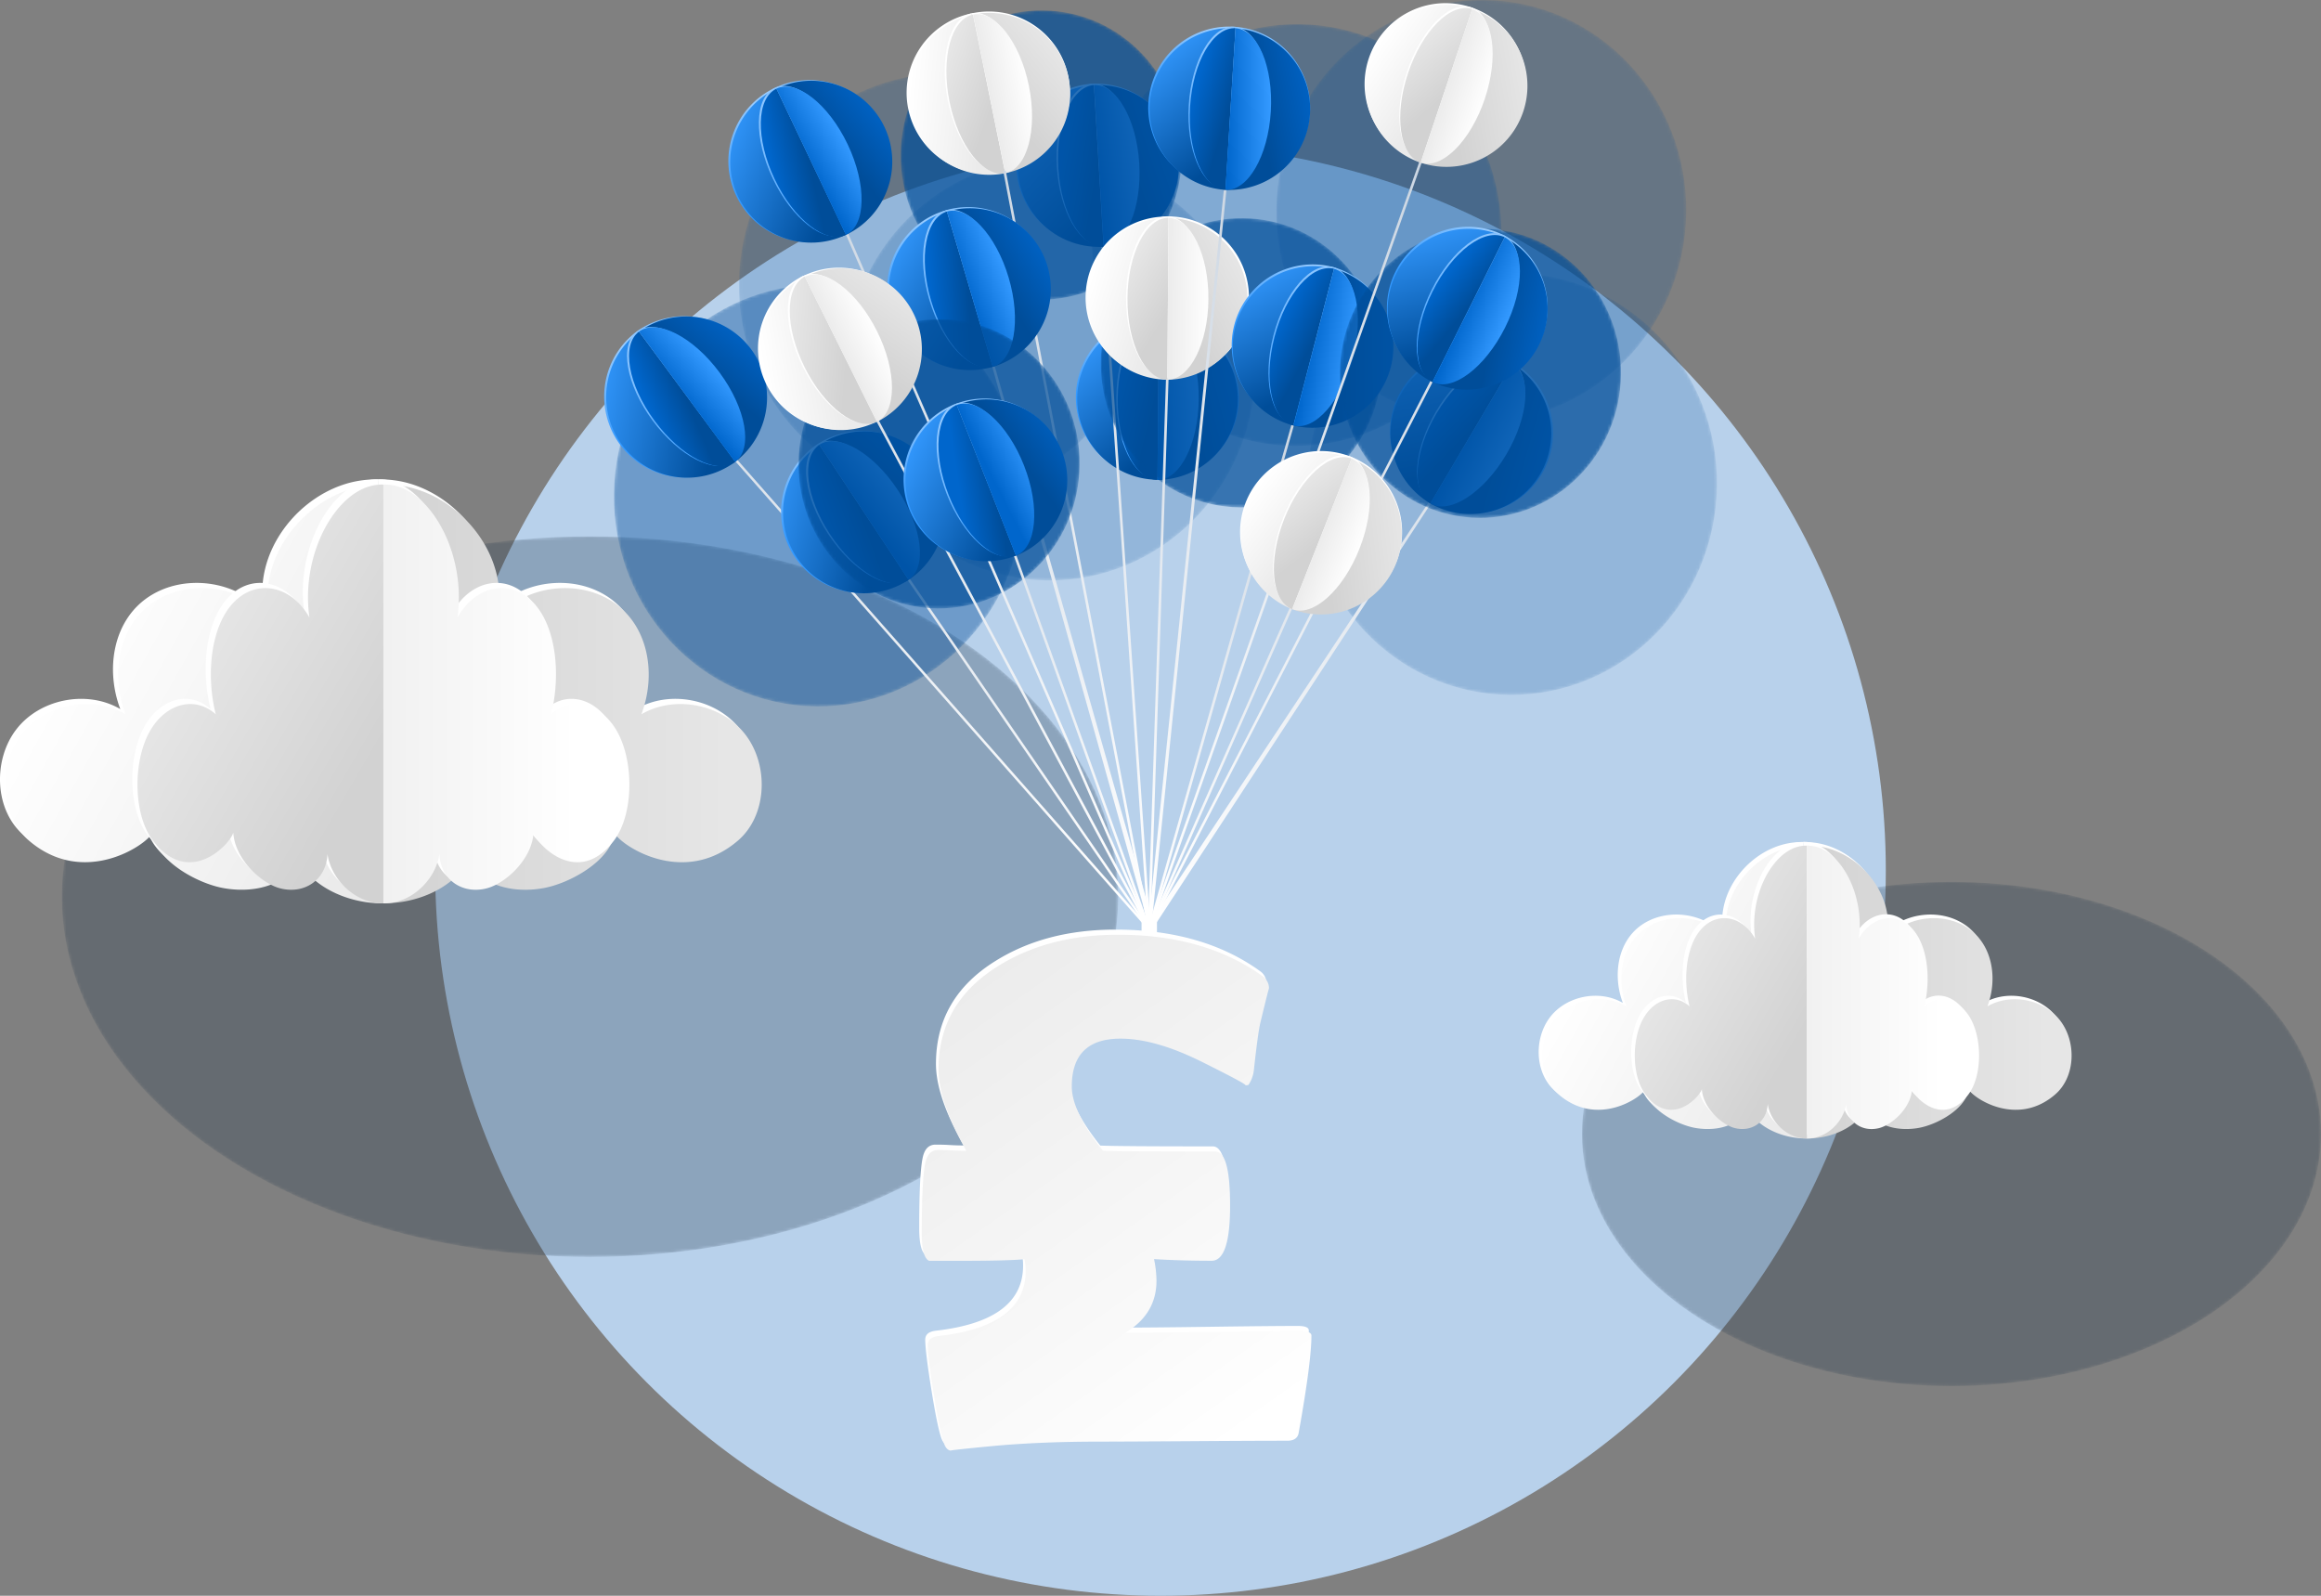 <svg xmlns="http://www.w3.org/2000/svg" xmlns:xlink="http://www.w3.org/1999/xlink" viewBox="0 0 768 528"><rect x="0" y="0" width="768" height="528" fill="#808080" stroke="none"/><defs><style>.cls-1{fill:url(#radial-gradient);}.cls-2{fill:url(#radial-gradient-2);}.cls-3{fill:url(#radial-gradient-3);}.cls-4{fill:url(#radial-gradient-4);}.cls-5{fill:url(#radial-gradient-5);}.cls-6{fill:url(#radial-gradient-6);}.cls-7{fill:url(#radial-gradient-7);}.cls-8{fill:url(#radial-gradient-8);}.cls-9{fill:url(#radial-gradient-9);}.cls-10{fill:url(#radial-gradient-10);}.cls-11{fill:url(#radial-gradient-11);}.cls-12{fill:url(#radial-gradient-12);}.cls-13{isolation:isolate;}.cls-14{fill:#b8d1eb;}.cls-15{mask:url(#mask);}.cls-16{fill:#273a4d;}.cls-16,.cls-33{opacity:0.3;}.cls-16,.cls-28,.cls-33,.cls-35,.cls-54{mix-blend-mode:multiply;}.cls-17{fill:#fff;}.cls-18{fill:url(#linear-gradient);}.cls-19{fill:url(#linear-gradient-2);}.cls-20{fill:url(#linear-gradient-3);}.cls-21{fill:url(#linear-gradient-4);}.cls-22{mask:url(#mask-2);}.cls-23{fill:url(#linear-gradient-5);}.cls-24{fill:url(#linear-gradient-6);}.cls-25{fill:url(#linear-gradient-7);}.cls-26{fill:url(#linear-gradient-8);}.cls-27{mask:url(#mask-3);}.cls-28,.cls-33,.cls-35,.cls-54{fill:#004d99;}.cls-28{opacity:0.2;}.cls-29{mask:url(#mask-4);}.cls-30{mask:url(#mask-5);}.cls-31{mask:url(#mask-6);}.cls-32{mask:url(#mask-7);}.cls-34{mask:url(#mask-8);}.cls-35{opacity:0.4;}.cls-36{fill:url(#linear-gradient-9);}.cls-37{fill:url(#linear-gradient-10);}.cls-38{fill:url(#linear-gradient-11);}.cls-39{fill:url(#linear-gradient-12);}.cls-40{fill:url(#linear-gradient-13);}.cls-41{fill:url(#linear-gradient-14);}.cls-42{fill:url(#linear-gradient-15);}.cls-43{fill:url(#linear-gradient-16);}.cls-44{fill:url(#linear-gradient-17);}.cls-45{fill:url(#linear-gradient-18);}.cls-46{fill:url(#linear-gradient-19);}.cls-47{fill:url(#linear-gradient-20);}.cls-48{fill:url(#linear-gradient-21);}.cls-49{fill:url(#linear-gradient-22);}.cls-50{fill:url(#linear-gradient-23);}.cls-51{fill:url(#linear-gradient-24);}.cls-52{fill:url(#linear-gradient-25);}.cls-53{mask:url(#mask-9);}.cls-54{opacity:0.7;}.cls-55{mask:url(#mask-10);}.cls-56{fill:url(#linear-gradient-26);}.cls-57{fill:url(#linear-gradient-27);}.cls-58{fill:url(#linear-gradient-28);}.cls-59{fill:url(#linear-gradient-29);}.cls-60{fill:url(#linear-gradient-30);}.cls-61{fill:url(#linear-gradient-31);}.cls-62{fill:url(#linear-gradient-32);}.cls-63{fill:url(#linear-gradient-33);}.cls-64{fill:url(#linear-gradient-34);}.cls-65{fill:url(#linear-gradient-35);}.cls-66{fill:url(#linear-gradient-36);}.cls-67{fill:url(#linear-gradient-37);}.cls-68{fill:url(#linear-gradient-38);}.cls-69{fill:url(#linear-gradient-39);}.cls-70{fill:url(#linear-gradient-40);}.cls-71{fill:url(#linear-gradient-41);}.cls-72{fill:url(#linear-gradient-42);}.cls-73{fill:url(#linear-gradient-43);}.cls-74{fill:url(#linear-gradient-44);}.cls-75{fill:url(#linear-gradient-45);}.cls-76{fill:url(#linear-gradient-46);}.cls-77{fill:url(#linear-gradient-47);}.cls-78{fill:url(#linear-gradient-48);}.cls-79{fill:url(#linear-gradient-49);}.cls-80{fill:url(#linear-gradient-50);}.cls-81{fill:url(#linear-gradient-51);}.cls-82{fill:url(#linear-gradient-52);}.cls-83{fill:url(#linear-gradient-53);}.cls-84{fill:url(#linear-gradient-54);}.cls-85{fill:url(#linear-gradient-55);}.cls-86{fill:url(#linear-gradient-56);}.cls-87{fill:url(#linear-gradient-57);}.cls-88{fill:url(#linear-gradient-58);}.cls-89{fill:url(#linear-gradient-59);}.cls-90{fill:url(#linear-gradient-60);}.cls-91{fill:url(#linear-gradient-61);}.cls-92{fill:url(#linear-gradient-62);}.cls-93{fill:url(#linear-gradient-63);}.cls-94{fill:url(#linear-gradient-64);}.cls-95{fill:url(#linear-gradient-65);}.cls-96{fill:url(#linear-gradient-66);}.cls-97{fill:url(#linear-gradient-67);}.cls-98{fill:url(#linear-gradient-68);}.cls-99{fill:url(#linear-gradient-69);}.cls-100{fill:url(#linear-gradient-70);}.cls-101{fill:url(#linear-gradient-71);}.cls-102{fill:url(#linear-gradient-72);}.cls-103{fill:url(#linear-gradient-73);}.cls-104{fill:url(#linear-gradient-74);}.cls-105{fill:url(#linear-gradient-75);}.cls-106{fill:url(#linear-gradient-76);}.cls-107{fill:url(#linear-gradient-77);}.cls-108{fill:url(#linear-gradient-78);}.cls-109{fill:url(#linear-gradient-79);}.cls-110{fill:url(#linear-gradient-80);}.cls-111{fill:url(#linear-gradient-81);}.cls-112{mask:url(#mask-11);}.cls-113{mask:url(#mask-12);}.cls-114{fill:url(#linear-gradient-82);}.cls-115{fill:url(#linear-gradient-83);}.cls-116{fill:url(#linear-gradient-84);}.cls-117{fill:url(#linear-gradient-85);}.cls-118{fill:url(#linear-gradient-86);}.cls-119{fill:url(#linear-gradient-87);}.cls-120{fill:url(#linear-gradient-88);}.cls-121{fill:url(#linear-gradient-89);}.cls-122{fill:url(#linear-gradient-90);}.cls-123{fill:url(#linear-gradient-91);}.cls-124{fill:url(#linear-gradient-92);}.cls-125{fill:url(#linear-gradient-93);}.cls-126{fill:url(#linear-gradient-94);}.cls-127{fill:url(#linear-gradient-95);}.cls-128{fill:url(#linear-gradient-96);}.cls-129{fill:url(#linear-gradient-97);}.cls-130{fill:url(#linear-gradient-98);}.cls-131{fill:url(#linear-gradient-99);}.cls-132{fill:url(#linear-gradient-100);}.cls-133{fill:url(#linear-gradient-101);}.cls-134{fill:url(#linear-gradient-102);}.cls-135{fill:url(#linear-gradient-103);}.cls-136{fill:url(#linear-gradient-104);}.cls-137{fill:url(#linear-gradient-105);}.cls-138{fill:url(#linear-gradient-106);}.cls-139{fill:url(#linear-gradient-107);}.cls-140{fill:url(#linear-gradient-108);}.cls-141{fill:url(#linear-gradient-109);}.cls-142{fill:url(#linear-gradient-110);}.cls-143{fill:url(#linear-gradient-111);}.cls-144{fill:url(#linear-gradient-112);}.cls-145{fill:url(#linear-gradient-113);}.cls-146{fill:url(#linear-gradient-114);}.cls-147{fill:url(#linear-gradient-115);}.cls-148{fill:url(#linear-gradient-116);}.cls-149{fill:url(#linear-gradient-117);}.cls-150{fill:url(#linear-gradient-118);}.cls-151{fill:url(#linear-gradient-119);}.cls-152{fill:url(#linear-gradient-120);}.cls-153{fill:url(#linear-gradient-121);}.cls-154{fill:url(#linear-gradient-122);}.cls-155{fill:url(#linear-gradient-123);}.cls-156{fill:url(#linear-gradient-124);}.cls-157{fill:url(#linear-gradient-125);}.cls-158{fill:url(#linear-gradient-126);}.cls-159{fill:url(#linear-gradient-127);}.cls-160{fill:url(#linear-gradient-128);}.cls-161{fill:url(#linear-gradient-129);}.cls-162{fill:url(#linear-gradient-130);}.cls-163{fill:url(#linear-gradient-131);}.cls-164{fill:url(#linear-gradient-132);}</style><radialGradient id="radial-gradient" cx="-542.16" cy="2175.02" r="101.65" gradientTransform="matrix(1.72, 0, 0, -1.17, 1127.42, 2847.32)" gradientUnits="userSpaceOnUse"><stop offset="0" stop-color="#fff"/><stop offset="0.16" stop-color="#c2c2c2"/><stop offset="0.32" stop-color="#878787"/><stop offset="0.49" stop-color="#575757"/><stop offset="0.64" stop-color="#313131"/><stop offset="0.78" stop-color="#161616"/><stop offset="0.9" stop-color="#060606"/><stop offset="1"/></radialGradient><radialGradient id="radial-gradient-2" cx="-280.03" cy="2107.22" r="71.83" gradientTransform="matrix(1.7, 0, 0, -1.16, 1122.39, 2821.64)" xlink:href="#radial-gradient"/><radialGradient id="radial-gradient-3" cx="259.77" cy="2433.02" r="40.8" gradientTransform="matrix(0, 1.14, 1.17, 0, -2363.49, -172.64)" xlink:href="#radial-gradient"/><radialGradient id="radial-gradient-4" cx="104.56" cy="2398.01" r="40.8" gradientTransform="matrix(0, 1.14, 1.17, 0, -2501.56, 34.45)" xlink:href="#radial-gradient"/><radialGradient id="radial-gradient-5" cx="270.89" cy="2402.39" r="59.49" gradientTransform="matrix(0, 1.14, 1.17, 0, -2317.13, -148.81)" xlink:href="#radial-gradient"/><radialGradient id="radial-gradient-6" cx="135.1" cy="2426.5" r="59.49" gradientTransform="matrix(0, 1.14, 1.17, 0, -2498.16, -31.57)" xlink:href="#radial-gradient"/><radialGradient id="radial-gradient-7" cx="102.7" cy="2448.61" r="59.49" gradientTransform="matrix(0, 1.14, 1.17, 0, -2559.33, -23.01)" xlink:href="#radial-gradient"/><radialGradient id="radial-gradient-8" cx="257.11" cy="2478.76" r="59.49" gradientTransform="matrix(0, 1.14, 1.17, 0, -2416.84, -223.24)" xlink:href="#radial-gradient"/><radialGradient id="radial-gradient-9" cx="204.02" cy="2468.71" r="59.49" gradientTransform="matrix(0, 1.14, 1.17, 0, -2466.17, -154.7)" xlink:href="#radial-gradient"/><radialGradient id="radial-gradient-10" cx="70.3" cy="2386.98" r="59.49" gradientTransform="matrix(0, 1.14, 1.17, 0, -2528.39, 83.9)" xlink:href="#radial-gradient"/><radialGradient id="radial-gradient-11" cx="128.61" cy="2486.75" r="40.8" gradientTransform="matrix(0, 1.14, 1.17, 0, -2571.81, -95.12)" xlink:href="#radial-gradient"/><radialGradient id="radial-gradient-12" cx="190.33" cy="2431.77" r="40.8" gradientTransform="matrix(1.14, 0.07, 0.07, -1.17, 17.21, 2952.95)" xlink:href="#radial-gradient"/><mask id="mask" x="20.47" y="177.48" width="349.53" height="238.41" maskUnits="userSpaceOnUse"><ellipse class="cls-1" cx="195.24" cy="296.68" rx="174.76" ry="119.2"/></mask><linearGradient id="linear-gradient" x1="29" y1="197.58" x2="131.7" y2="255.16" gradientUnits="userSpaceOnUse"><stop offset="0" stop-color="#fff"/><stop offset="1" stop-color="#ebebeb"/></linearGradient><linearGradient id="linear-gradient-2" x1="240.49" y1="229.59" x2="124.8" y2="229.59" gradientUnits="userSpaceOnUse"><stop offset="0" stop-color="#e6e6e6"/><stop offset="1" stop-color="#d2d2d2"/></linearGradient><linearGradient id="linear-gradient-3" x1="67.3" y1="207.76" x2="127.99" y2="243.03" xlink:href="#linear-gradient-2"/><linearGradient id="linear-gradient-4" x1="190.69" y1="229.59" x2="100.16" y2="229.59" xlink:href="#linear-gradient"/><mask id="mask-2" x="523.46" y="291.81" width="244.54" height="166.8" maskUnits="userSpaceOnUse"><ellipse class="cls-2" cx="645.73" cy="375.21" rx="122.27" ry="83.4"/></mask><linearGradient id="linear-gradient-5" x1="529.42" y1="305.88" x2="601.28" y2="346.16" xlink:href="#linear-gradient"/><linearGradient id="linear-gradient-6" x1="677.39" y1="328.27" x2="596.45" y2="328.27" xlink:href="#linear-gradient-2"/><linearGradient id="linear-gradient-7" x1="556.22" y1="313" x2="598.68" y2="337.68" xlink:href="#linear-gradient-2"/><linearGradient id="linear-gradient-8" x1="642.55" y1="328.27" x2="579.21" y2="328.27" xlink:href="#linear-gradient"/><mask id="mask-3" x="432.46" y="90.37" width="135.62" height="139.52" maskUnits="userSpaceOnUse"><ellipse class="cls-5" cx="500.27" cy="160.13" rx="69.77" ry="67.8" transform="translate(309.43 649.51) rotate(-86.44)"/></mask><mask id="mask-4" x="279.74" y="52.53" width="135.62" height="139.52" maskUnits="userSpaceOnUse"><ellipse class="cls-6" cx="347.55" cy="122.29" rx="69.77" ry="67.8" transform="translate(203.91 461.57) rotate(-86.44)"/></mask><mask id="mask-5" x="244.49" y="24.36" width="135.62" height="139.52" maskUnits="userSpaceOnUse"><ellipse class="cls-7" cx="312.3" cy="94.12" rx="69.77" ry="67.8" transform="translate(198.99 399.98) rotate(-86.44)"/></mask><mask id="mask-6" x="422.34" y="0" width="135.62" height="139.52" maskUnits="userSpaceOnUse"><ellipse class="cls-8" cx="490.15" cy="69.76" rx="69.77" ry="67.8" transform="translate(390.09 554.63) rotate(-86.44)"/></mask><mask id="mask-7" x="361.22" y="8.01" width="135.62" height="139.52" maskUnits="userSpaceOnUse"><ellipse class="cls-9" cx="429.03" cy="77.77" rx="69.77" ry="67.8" transform="translate(324.77 501.14) rotate(-86.44)"/></mask><mask id="mask-8" x="203.15" y="94.21" width="135.62" height="139.52" maskUnits="userSpaceOnUse"><ellipse class="cls-10" cx="270.96" cy="163.97" rx="69.77" ry="67.8" transform="translate(90.48 424.22) rotate(-86.44)"/></mask><linearGradient id="linear-gradient-9" x1="392.85" y1="107.95" x2="365.42" y2="66.44" gradientTransform="translate(7.71 34.52) rotate(0.56)" gradientUnits="userSpaceOnUse"><stop offset="0" stop-color="#39f"/><stop offset="1" stop-color="#9cf"/></linearGradient><linearGradient id="linear-gradient-10" x1="363.9" y1="100.91" x2="378.59" y2="72.94" xlink:href="#linear-gradient-9"/><linearGradient id="linear-gradient-11" x1="380.66" y1="104.99" x2="352.45" y2="73.86" gradientTransform="translate(7.71 34.52) rotate(0.56)" gradientUnits="userSpaceOnUse"><stop offset="0" stop-color="#004d99"/><stop offset="1" stop-color="#39f"/></linearGradient><linearGradient id="linear-gradient-12" x1="378.33" y1="93.76" x2="406.79" y2="86.31" gradientTransform="translate(7.71 34.52) rotate(0.56)" gradientUnits="userSpaceOnUse"><stop offset="0.25" stop-color="#004d99"/><stop offset="1" stop-color="#06c"/></linearGradient><linearGradient id="linear-gradient-13" x1="384.01" y1="108.88" x2="358.39" y2="70.12" xlink:href="#linear-gradient-9"/><linearGradient id="linear-gradient-14" x1="375.9" y1="93.76" x2="363.62" y2="90.89" gradientTransform="translate(7.71 34.52) rotate(0.56)" gradientUnits="userSpaceOnUse"><stop offset="0" stop-color="#004d99"/><stop offset="1" stop-color="#06c"/></linearGradient><linearGradient id="linear-gradient-15" x1="387.96" y1="107.7" x2="362.35" y2="68.94" xlink:href="#linear-gradient-9"/><linearGradient id="linear-gradient-16" x1="374.49" y1="94" x2="389.62" y2="92.57" gradientTransform="translate(7.71 34.52) rotate(0.56)" gradientUnits="userSpaceOnUse"><stop offset="0" stop-color="#06c"/><stop offset="1" stop-color="#39f"/></linearGradient><linearGradient id="linear-gradient-17" x1="346.97" y1="180.66" x2="346.97" y2="-106.3" gradientTransform="translate(30.5 101.44) rotate(3.56)" gradientUnits="userSpaceOnUse"><stop offset="0.01" stop-color="#fff"/><stop offset="1" stop-color="#c3cfdd"/></linearGradient><linearGradient id="linear-gradient-18" x1="390.06" y1="148.61" x2="362.63" y2="107.1" gradientTransform="matrix(1, -0.06, 0.06, 1, -17.49, -56.91)" xlink:href="#linear-gradient-9"/><linearGradient id="linear-gradient-19" x1="361.11" y1="141.58" x2="375.8" y2="113.6" gradientTransform="matrix(1, -0.06, 0.06, 1, -17.49, -56.91)" xlink:href="#linear-gradient-9"/><linearGradient id="linear-gradient-20" x1="377.87" y1="145.65" x2="349.65" y2="114.52" gradientTransform="matrix(1, -0.06, 0.06, 1, -17.49, -56.91)" xlink:href="#linear-gradient-11"/><linearGradient id="linear-gradient-21" x1="375.54" y1="134.42" x2="404" y2="126.97" gradientTransform="matrix(1, -0.06, 0.06, 1, -17.49, -56.91)" xlink:href="#linear-gradient-12"/><linearGradient id="linear-gradient-22" x1="381.22" y1="149.55" x2="355.6" y2="110.78" gradientTransform="matrix(1, -0.06, 0.06, 1, -17.49, -56.91)" xlink:href="#linear-gradient-9"/><linearGradient id="linear-gradient-23" x1="373.11" y1="134.42" x2="360.83" y2="131.55" gradientTransform="matrix(1, -0.06, 0.06, 1, -17.49, -56.91)" xlink:href="#linear-gradient-14"/><linearGradient id="linear-gradient-24" x1="385.17" y1="148.36" x2="359.56" y2="109.6" gradientTransform="matrix(1, -0.06, 0.06, 1, -17.49, -56.91)" xlink:href="#linear-gradient-9"/><linearGradient id="linear-gradient-25" x1="371.7" y1="134.66" x2="386.83" y2="133.23" gradientTransform="matrix(1, -0.06, 0.06, 1, -17.49, -56.91)" xlink:href="#linear-gradient-16"/><mask id="mask-9" x="298.05" y="3.47" width="93.01" height="95.69" maskUnits="userSpaceOnUse"><ellipse class="cls-11" cx="344.56" cy="51.31" rx="47.85" ry="46.5" transform="translate(271.94 392.01) rotate(-86.44)"/></mask><mask id="mask-10" x="364.26" y="72.2" width="93.01" height="95.69" maskUnits="userSpaceOnUse"><path class="cls-12" d="M457.18,122.93c1.64-26.38-17.81-49.05-43.44-50.65S366,90.78,364.35,117.15s17.81,49,43.44,50.64S455.53,149.3,457.18,122.93Z"/></mask><linearGradient id="linear-gradient-26" x1="359.18" y1="180.89" x2="359.18" y2="-84.02" xlink:href="#linear-gradient-17"/><linearGradient id="linear-gradient-27" x1="316.41" y1="39.46" x2="340.26" y2="46.62" gradientTransform="translate(44.79 50.28) rotate(0.34)" xlink:href="#linear-gradient"/><linearGradient id="linear-gradient-28" x1="366.25" y1="35.34" x2="343.19" y2="47.66" gradientTransform="translate(44.79 50.28) rotate(0.34)" xlink:href="#linear-gradient-2"/><linearGradient id="linear-gradient-29" x1="326.93" y1="38.17" x2="343.62" y2="48.11" gradientTransform="translate(44.79 50.28) rotate(0.34)" xlink:href="#linear-gradient-2"/><linearGradient id="linear-gradient-30" x1="355.81" y1="46.53" x2="341.41" y2="46.53" gradientTransform="translate(44.79 50.28) rotate(0.34)" xlink:href="#linear-gradient"/><linearGradient id="linear-gradient-31" x1="276.1" y1="339.6" x2="299.95" y2="346.75" gradientTransform="translate(-37.3 -248.62) rotate(-11.48)" xlink:href="#linear-gradient"/><linearGradient id="linear-gradient-32" x1="325.93" y1="335.47" x2="302.88" y2="347.79" gradientTransform="translate(-37.3 -248.62) rotate(-11.48)" xlink:href="#linear-gradient-2"/><linearGradient id="linear-gradient-33" x1="286.62" y1="338.31" x2="303.31" y2="348.25" gradientTransform="translate(-37.3 -248.62) rotate(-11.48)" xlink:href="#linear-gradient-2"/><linearGradient id="linear-gradient-34" x1="315.49" y1="346.66" x2="301.09" y2="346.66" gradientTransform="translate(-37.3 -248.62) rotate(-11.48)" xlink:href="#linear-gradient"/><linearGradient id="linear-gradient-35" x1="288.32" y1="181.24" x2="288.32" y2="-60.41" xlink:href="#linear-gradient-17"/><linearGradient id="linear-gradient-36" x1="94.1" y1="1255.14" x2="66.68" y2="1213.63" gradientTransform="translate(-572.3 -820.95) rotate(-36.44)" xlink:href="#linear-gradient-9"/><linearGradient id="linear-gradient-37" x1="65.16" y1="1248.1" x2="79.85" y2="1220.13" gradientTransform="translate(-572.3 -820.95) rotate(-36.44)" xlink:href="#linear-gradient-9"/><linearGradient id="linear-gradient-38" x1="81.91" y1="1252.18" x2="53.7" y2="1221.05" gradientTransform="translate(-572.3 -820.95) rotate(-36.44)" xlink:href="#linear-gradient-11"/><linearGradient id="linear-gradient-39" x1="79.59" y1="1240.95" x2="108.05" y2="1233.5" gradientTransform="translate(-572.3 -820.95) rotate(-36.44)" xlink:href="#linear-gradient-12"/><linearGradient id="linear-gradient-40" x1="85.27" y1="1256.07" x2="59.65" y2="1217.31" gradientTransform="translate(-572.3 -820.95) rotate(-36.44)" xlink:href="#linear-gradient-9"/><linearGradient id="linear-gradient-41" x1="77.15" y1="1240.95" x2="64.87" y2="1238.08" gradientTransform="translate(-572.3 -820.95) rotate(-36.44)" xlink:href="#linear-gradient-14"/><linearGradient id="linear-gradient-42" x1="89.22" y1="1254.89" x2="63.61" y2="1216.13" gradientTransform="translate(-572.3 -820.95) rotate(-36.44)" xlink:href="#linear-gradient-9"/><linearGradient id="linear-gradient-43" x1="75.75" y1="1241.19" x2="90.87" y2="1239.76" gradientTransform="translate(-572.3 -820.95) rotate(-36.44)" xlink:href="#linear-gradient-16"/><linearGradient id="linear-gradient-44" x1="318.45" y1="181.58" x2="318.45" y2="-28.76" xlink:href="#linear-gradient-17"/><linearGradient id="linear-gradient-45" x1="193.13" y1="1223.58" x2="165.7" y2="1182.07" gradientTransform="matrix(0.83, -0.55, 0.55, 0.83, -528.11, -742.35)" xlink:href="#linear-gradient-9"/><linearGradient id="linear-gradient-46" x1="164.18" y1="1216.54" x2="178.88" y2="1188.57" gradientTransform="matrix(0.83, -0.55, 0.55, 0.83, -528.11, -742.35)" xlink:href="#linear-gradient-9"/><linearGradient id="linear-gradient-47" x1="180.94" y1="1220.62" x2="152.73" y2="1189.49" gradientTransform="matrix(0.83, -0.55, 0.55, 0.83, -528.11, -742.35)" xlink:href="#linear-gradient-11"/><linearGradient id="linear-gradient-48" x1="178.62" y1="1209.39" x2="207.08" y2="1201.94" gradientTransform="matrix(0.83, -0.55, 0.55, 0.83, -528.11, -742.35)" xlink:href="#linear-gradient-12"/><linearGradient id="linear-gradient-49" x1="184.3" y1="1224.51" x2="158.68" y2="1185.75" gradientTransform="matrix(0.83, -0.55, 0.55, 0.83, -528.11, -742.35)" xlink:href="#linear-gradient-9"/><linearGradient id="linear-gradient-50" x1="176.18" y1="1209.39" x2="163.9" y2="1206.52" gradientTransform="matrix(0.83, -0.55, 0.55, 0.83, -528.11, -742.35)" xlink:href="#linear-gradient-14"/><linearGradient id="linear-gradient-51" x1="188.25" y1="1223.32" x2="162.64" y2="1184.57" gradientTransform="matrix(0.83, -0.55, 0.55, 0.83, -528.11, -742.35)" xlink:href="#linear-gradient-9"/><linearGradient id="linear-gradient-52" x1="174.78" y1="1209.63" x2="189.9" y2="1208.2" gradientTransform="matrix(0.83, -0.55, 0.55, 0.83, -528.11, -742.35)" xlink:href="#linear-gradient-16"/><linearGradient id="linear-gradient-53" x1="404.21" y1="182.01" x2="404.21" y2="-60.86" xlink:href="#linear-gradient-17"/><linearGradient id="linear-gradient-54" x1="52.37" y1="-724.61" x2="24.94" y2="-766.11" gradientTransform="translate(80.35 761.38) rotate(30.56)" xlink:href="#linear-gradient-9"/><linearGradient id="linear-gradient-55" x1="23.42" y1="-731.64" x2="38.11" y2="-759.62" gradientTransform="translate(80.35 761.38) rotate(30.56)" xlink:href="#linear-gradient-9"/><linearGradient id="linear-gradient-56" x1="40.18" y1="-727.57" x2="11.97" y2="-758.7" gradientTransform="translate(80.35 761.38) rotate(30.56)" xlink:href="#linear-gradient-11"/><linearGradient id="linear-gradient-57" x1="37.86" y1="-738.8" x2="66.32" y2="-746.25" gradientTransform="translate(80.35 761.38) rotate(30.56)" xlink:href="#linear-gradient-12"/><linearGradient id="linear-gradient-58" x1="43.53" y1="-723.67" x2="17.92" y2="-762.44" gradientTransform="translate(80.35 761.38) rotate(30.56)" xlink:href="#linear-gradient-9"/><linearGradient id="linear-gradient-59" x1="35.42" y1="-738.8" x2="23.14" y2="-741.67" gradientTransform="translate(80.35 761.38) rotate(30.56)" xlink:href="#linear-gradient-14"/><linearGradient id="linear-gradient-60" x1="47.49" y1="-724.86" x2="21.87" y2="-763.62" gradientTransform="translate(80.35 761.38) rotate(30.56)" xlink:href="#linear-gradient-9"/><linearGradient id="linear-gradient-61" x1="34.02" y1="-738.56" x2="49.14" y2="-739.98" gradientTransform="translate(80.35 761.38) rotate(30.56)" xlink:href="#linear-gradient-16"/><linearGradient id="linear-gradient-62" x1="330.18" y1="180.57" x2="330.18" y2="-114.87" xlink:href="#linear-gradient-17"/><linearGradient id="linear-gradient-63" x1="330.14" y1="181.31" x2="330.14" y2="-84.88" xlink:href="#linear-gradient-17"/><linearGradient id="linear-gradient-64" x1="366.98" y1="180.9" x2="366.98" y2="-115.33" xlink:href="#linear-gradient-17"/><linearGradient id="linear-gradient-65" x1="393.28" y1="563.94" x2="365.85" y2="522.44" gradientTransform="translate(-196.14 -324.98) rotate(-16.44)" xlink:href="#linear-gradient-9"/><linearGradient id="linear-gradient-66" x1="364.33" y1="556.91" x2="379.03" y2="528.93" gradientTransform="translate(-196.14 -324.98) rotate(-16.44)" xlink:href="#linear-gradient-9"/><linearGradient id="linear-gradient-67" x1="381.09" y1="560.99" x2="352.88" y2="529.85" gradientTransform="translate(-196.14 -324.98) rotate(-16.44)" xlink:href="#linear-gradient-11"/><linearGradient id="linear-gradient-68" x1="378.77" y1="549.75" x2="407.23" y2="542.3" gradientTransform="translate(-196.14 -324.98) rotate(-16.44)" xlink:href="#linear-gradient-12"/><linearGradient id="linear-gradient-69" x1="384.45" y1="564.88" x2="358.83" y2="526.11" gradientTransform="translate(-196.14 -324.98) rotate(-16.44)" xlink:href="#linear-gradient-9"/><linearGradient id="linear-gradient-70" x1="376.33" y1="549.75" x2="364.05" y2="546.88" gradientTransform="translate(-196.14 -324.98) rotate(-16.44)" xlink:href="#linear-gradient-14"/><linearGradient id="linear-gradient-71" x1="388.4" y1="563.69" x2="362.79" y2="524.93" gradientTransform="translate(-196.14 -324.98) rotate(-16.44)" xlink:href="#linear-gradient-9"/><linearGradient id="linear-gradient-72" x1="374.93" y1="549.99" x2="390.05" y2="548.57" gradientTransform="translate(-196.14 -324.98) rotate(-16.44)" xlink:href="#linear-gradient-16"/><linearGradient id="linear-gradient-73" x1="380.48" y1="181.69" x2="380.48" y2="-15.22" xlink:href="#linear-gradient-17"/><linearGradient id="linear-gradient-74" x1="292.13" y1="-329.67" x2="264.7" y2="-371.18" gradientTransform="matrix(0.97, 0.25, -0.25, 0.97, 81.36, 378.33)" xlink:href="#linear-gradient-9"/><linearGradient id="linear-gradient-75" x1="263.18" y1="-336.71" x2="277.87" y2="-364.68" gradientTransform="matrix(0.97, 0.25, -0.25, 0.97, 81.36, 378.33)" xlink:href="#linear-gradient-9"/><linearGradient id="linear-gradient-76" x1="279.94" y1="-332.63" x2="251.73" y2="-363.76" gradientTransform="matrix(0.97, 0.25, -0.25, 0.97, 81.36, 378.33)" xlink:href="#linear-gradient-11"/><linearGradient id="linear-gradient-77" x1="277.62" y1="-343.86" x2="306.08" y2="-351.31" gradientTransform="matrix(0.97, 0.25, -0.25, 0.97, 81.36, 378.33)" xlink:href="#linear-gradient-12"/><linearGradient id="linear-gradient-78" x1="283.29" y1="-328.74" x2="257.68" y2="-367.5" gradientTransform="matrix(0.97, 0.25, -0.25, 0.97, 81.36, 378.33)" xlink:href="#linear-gradient-9"/><linearGradient id="linear-gradient-79" x1="275.18" y1="-343.86" x2="262.9" y2="-346.73" gradientTransform="matrix(0.97, 0.25, -0.25, 0.97, 81.36, 378.33)" xlink:href="#linear-gradient-14"/><linearGradient id="linear-gradient-80" x1="287.25" y1="-329.92" x2="261.64" y2="-368.68" gradientTransform="matrix(0.97, 0.25, -0.25, 0.97, 81.36, 378.33)" xlink:href="#linear-gradient-9"/><linearGradient id="linear-gradient-81" x1="273.78" y1="-343.62" x2="288.9" y2="-345.05" gradientTransform="matrix(0.97, 0.25, -0.25, 0.97, 81.36, 378.33)" xlink:href="#linear-gradient-16"/><mask id="mask-11" x="443.34" y="75.65" width="93.02" height="95.69" maskUnits="userSpaceOnUse"><ellipse class="cls-3" cx="489.84" cy="123.49" rx="47.85" ry="46.5" transform="translate(336.19 604.73) rotate(-86.44)"/></mask><mask id="mask-12" x="264.23" y="105.64" width="93.01" height="95.69" maskUnits="userSpaceOnUse"><ellipse class="cls-4" cx="310.74" cy="153.48" rx="47.85" ry="46.5" transform="translate(138.25 454.08) rotate(-86.44)"/></mask><linearGradient id="linear-gradient-82" x1="403.22" y1="180.89" x2="403.22" y2="-86.87" xlink:href="#linear-gradient-17"/><linearGradient id="linear-gradient-83" x1="136.24" y1="-673.37" x2="108.81" y2="-714.87" gradientTransform="translate(71.33 663.87) rotate(26.56)" xlink:href="#linear-gradient-9"/><linearGradient id="linear-gradient-84" x1="107.29" y1="-680.4" x2="121.99" y2="-708.38" gradientTransform="translate(71.33 663.87) rotate(26.56)" xlink:href="#linear-gradient-9"/><linearGradient id="linear-gradient-85" x1="124.05" y1="-676.33" x2="95.84" y2="-707.46" gradientTransform="translate(71.33 663.87) rotate(26.56)" xlink:href="#linear-gradient-11"/><linearGradient id="linear-gradient-86" x1="121.73" y1="-687.56" x2="150.19" y2="-695.01" gradientTransform="translate(71.33 663.87) rotate(26.56)" xlink:href="#linear-gradient-12"/><linearGradient id="linear-gradient-87" x1="127.41" y1="-672.43" x2="101.79" y2="-711.2" gradientTransform="translate(71.33 663.87) rotate(26.56)" xlink:href="#linear-gradient-9"/><linearGradient id="linear-gradient-88" x1="119.29" y1="-687.56" x2="107.01" y2="-690.43" gradientTransform="translate(71.33 663.87) rotate(26.56)" xlink:href="#linear-gradient-14"/><linearGradient id="linear-gradient-89" x1="131.36" y1="-673.62" x2="105.75" y2="-712.38" gradientTransform="translate(71.33 663.87) rotate(26.56)" xlink:href="#linear-gradient-9"/><linearGradient id="linear-gradient-90" x1="117.89" y1="-687.32" x2="133.01" y2="-688.74" gradientTransform="translate(71.33 663.87) rotate(26.56)" xlink:href="#linear-gradient-16"/><linearGradient id="linear-gradient-91" x1="398.9" y1="180.52" x2="398.9" y2="-119.53" xlink:href="#linear-gradient-17"/><linearGradient id="linear-gradient-92" x1="236.29" y1="-547.69" x2="260.13" y2="-540.54" gradientTransform="translate(58.33 457.6) rotate(18.56)" xlink:href="#linear-gradient"/><linearGradient id="linear-gradient-93" x1="286.12" y1="-551.81" x2="263.07" y2="-539.49" gradientTransform="translate(58.33 457.6) rotate(18.56)" xlink:href="#linear-gradient-2"/><linearGradient id="linear-gradient-94" x1="246.8" y1="-548.98" x2="263.5" y2="-539.04" gradientTransform="translate(58.33 457.6) rotate(18.56)" xlink:href="#linear-gradient-2"/><linearGradient id="linear-gradient-95" x1="275.68" y1="-540.62" x2="261.28" y2="-540.62" gradientTransform="translate(58.33 457.6) rotate(18.56)" xlink:href="#linear-gradient"/><linearGradient id="linear-gradient-96" x1="304.39" y1="180.7" x2="304.39" y2="-105.4" xlink:href="#linear-gradient-17"/><linearGradient id="linear-gradient-97" x1="240.25" y1="869.99" x2="212.83" y2="828.48" gradientTransform="translate(-301.39 -623.13) rotate(-25.44)" xlink:href="#linear-gradient-9"/><linearGradient id="linear-gradient-98" x1="211.31" y1="862.95" x2="226" y2="834.98" gradientTransform="translate(-301.39 -623.13) rotate(-25.44)" xlink:href="#linear-gradient-9"/><linearGradient id="linear-gradient-99" x1="228.06" y1="867.03" x2="199.85" y2="835.9" gradientTransform="translate(-301.39 -623.13) rotate(-25.44)" xlink:href="#linear-gradient-11"/><linearGradient id="linear-gradient-100" x1="225.74" y1="855.8" x2="254.2" y2="848.35" gradientTransform="translate(-301.39 -623.13) rotate(-25.44)" xlink:href="#linear-gradient-12"/><linearGradient id="linear-gradient-101" x1="231.42" y1="870.92" x2="205.8" y2="832.16" gradientTransform="translate(-301.39 -623.13) rotate(-25.44)" xlink:href="#linear-gradient-9"/><linearGradient id="linear-gradient-102" x1="223.3" y1="855.8" x2="211.02" y2="852.93" gradientTransform="translate(-301.39 -623.13) rotate(-25.44)" xlink:href="#linear-gradient-14"/><linearGradient id="linear-gradient-103" x1="235.37" y1="869.74" x2="209.76" y2="830.98" gradientTransform="translate(-301.39 -623.13) rotate(-25.44)" xlink:href="#linear-gradient-9"/><linearGradient id="linear-gradient-104" x1="221.9" y1="856.04" x2="237.03" y2="854.61" gradientTransform="translate(-301.39 -623.13) rotate(-25.44)" xlink:href="#linear-gradient-16"/><linearGradient id="linear-gradient-105" x1="388.27" y1="-74.47" x2="360.84" y2="-115.98" gradientTransform="translate(30.5 101.44) rotate(3.56)" xlink:href="#linear-gradient-9"/><linearGradient id="linear-gradient-106" x1="359.32" y1="-81.51" x2="374.01" y2="-109.48" gradientTransform="translate(30.5 101.44) rotate(3.56)" xlink:href="#linear-gradient-9"/><linearGradient id="linear-gradient-107" x1="376.08" y1="-77.43" x2="347.87" y2="-108.56" gradientTransform="translate(30.5 101.44) rotate(3.56)" xlink:href="#linear-gradient-11"/><linearGradient id="linear-gradient-108" x1="373.75" y1="-88.66" x2="402.21" y2="-96.11" gradientTransform="translate(30.5 101.44) rotate(3.56)" xlink:href="#linear-gradient-12"/><linearGradient id="linear-gradient-109" x1="379.43" y1="-73.53" x2="353.81" y2="-112.3" gradientTransform="translate(30.5 101.44) rotate(3.56)" xlink:href="#linear-gradient-9"/><linearGradient id="linear-gradient-110" x1="371.32" y1="-88.66" x2="359.04" y2="-91.53" gradientTransform="translate(30.5 101.44) rotate(3.56)" xlink:href="#linear-gradient-14"/><linearGradient id="linear-gradient-111" x1="383.38" y1="-74.72" x2="357.77" y2="-113.48" gradientTransform="translate(30.5 101.44) rotate(3.56)" xlink:href="#linear-gradient-9"/><linearGradient id="linear-gradient-112" x1="369.91" y1="-88.42" x2="385.04" y2="-89.85" gradientTransform="translate(30.5 101.44) rotate(3.56)" xlink:href="#linear-gradient-16"/><linearGradient id="linear-gradient-113" x1="311.31" y1="181.08" x2="311.31" y2="-71.96" xlink:href="#linear-gradient-17"/><linearGradient id="linear-gradient-114" x1="214.75" y1="925.07" x2="238.59" y2="932.22" gradientTransform="translate(-351.99 -612.08) rotate(-26.44)" xlink:href="#linear-gradient"/><linearGradient id="linear-gradient-115" x1="264.58" y1="920.95" x2="241.53" y2="933.27" gradientTransform="translate(-351.99 -612.08) rotate(-26.44)" xlink:href="#linear-gradient-2"/><linearGradient id="linear-gradient-116" x1="225.26" y1="923.78" x2="241.95" y2="933.72" gradientTransform="translate(-351.99 -612.08) rotate(-26.44)" xlink:href="#linear-gradient-2"/><linearGradient id="linear-gradient-117" x1="254.14" y1="932.14" x2="239.74" y2="932.14" gradientTransform="translate(-351.99 -612.08) rotate(-26.44)" xlink:href="#linear-gradient"/><linearGradient id="linear-gradient-118" x1="335.79" y1="181.44" x2="335.79" y2="-38.5" xlink:href="#linear-gradient-17"/><linearGradient id="linear-gradient-119" x1="345.67" y1="853.88" x2="318.24" y2="812.37" gradientTransform="matrix(0.93, -0.37, 0.37, 0.93, -287.03, -502.35)" xlink:href="#linear-gradient-9"/><linearGradient id="linear-gradient-120" x1="316.72" y1="846.84" x2="331.41" y2="818.87" gradientTransform="matrix(0.93, -0.37, 0.37, 0.93, -287.03, -502.35)" xlink:href="#linear-gradient-9"/><linearGradient id="linear-gradient-121" x1="333.48" y1="850.92" x2="305.27" y2="819.79" gradientTransform="matrix(0.93, -0.37, 0.37, 0.93, -287.03, -502.35)" xlink:href="#linear-gradient-11"/><linearGradient id="linear-gradient-122" x1="331.16" y1="839.69" x2="359.62" y2="832.24" gradientTransform="matrix(0.93, -0.37, 0.37, 0.93, -287.03, -502.35)" xlink:href="#linear-gradient-12"/><linearGradient id="linear-gradient-123" x1="336.83" y1="854.82" x2="311.21" y2="816.05" gradientTransform="matrix(0.93, -0.37, 0.37, 0.93, -287.03, -502.35)" xlink:href="#linear-gradient-9"/><linearGradient id="linear-gradient-124" x1="328.72" y1="839.69" x2="316.44" y2="836.82" gradientTransform="matrix(0.93, -0.37, 0.37, 0.93, -287.03, -502.35)" xlink:href="#linear-gradient-14"/><linearGradient id="linear-gradient-125" x1="340.79" y1="853.63" x2="315.17" y2="814.87" gradientTransform="matrix(0.93, -0.37, 0.37, 0.93, -287.03, -502.35)" xlink:href="#linear-gradient-9"/><linearGradient id="linear-gradient-126" x1="327.32" y1="839.93" x2="342.44" y2="838.5" gradientTransform="matrix(0.93, -0.37, 0.37, 0.93, -287.03, -502.35)" xlink:href="#linear-gradient-16"/><linearGradient id="linear-gradient-127" x1="382.33" y1="181.53" x2="382.33" y2="-28.58" xlink:href="#linear-gradient-17"/><linearGradient id="linear-gradient-128" x1="137.31" y1="-503.45" x2="161.16" y2="-496.29" gradientTransform="translate(103.52 578.43) rotate(21.56)" xlink:href="#linear-gradient"/><linearGradient id="linear-gradient-129" x1="187.15" y1="-507.57" x2="164.09" y2="-495.25" gradientTransform="translate(103.52 578.43) rotate(21.56)" xlink:href="#linear-gradient-2"/><linearGradient id="linear-gradient-130" x1="147.82" y1="-504.73" x2="164.52" y2="-494.8" gradientTransform="translate(103.52 578.43) rotate(21.56)" xlink:href="#linear-gradient-2"/><linearGradient id="linear-gradient-131" x1="176.7" y1="-496.38" x2="162.3" y2="-496.38" gradientTransform="translate(103.52 578.43) rotate(21.56)" xlink:href="#linear-gradient"/><linearGradient id="linear-gradient-132" x1="415.98" y1="472.35" x2="309.53" y2="321.55" xlink:href="#linear-gradient"/></defs><title>explanation-01</title><g class="cls-13"><g id="BG"><circle class="cls-14" cx="384" cy="288" r="240"/></g><g id="Objects"><g class="cls-15"><ellipse class="cls-16" cx="195.24" cy="296.68" rx="174.76" ry="119.2"/></g><path class="cls-17" d="M117.67,159.28C98.82,163.07,83.19,183,87.52,202.61c-9.28-10.62-26.69-12.93-38.41-5.08s-14.3,23.9-9.3,37.09c-11-6.44-26.61-3.41-34.4,6.7s-7.3,26.59,2.34,34.95c18.38,15.92,39.48,1.22,41-2.54.89,9.11,14.84,17,24,18.45,12.17,2,23.33-2.76,23.93-11.4,1.83,8.55,14.38,16.49,28.52,16.36V158.62A35.17,35.17,0,0,0,117.67,159.28Z"/><path class="cls-18" d="M119.38,161c-18.85,3.79-34.48,23.69-30.15,43.33C80,193.7,62.54,191.39,50.82,199.24s-14.3,23.9-9.3,37.09c-11-6.44-26.61-3.41-34.4,6.7s-7.3,26.59,2.34,35c18.38,15.92,39.48,1.22,41-2.54.89,9.11,14.84,17,24,18.45,12.17,2,23.33-2.76,23.93-11.4,1.83,8.55,14.38,16.49,28.52,16.36V160.32A35.84,35.84,0,0,0,119.38,161Z"/><path class="cls-17" d="M132.67,159.28c18.84,3.79,34.47,23.69,30.15,43.33,9.27-10.62,26.68-12.93,38.4-5.08s14.3,23.9,9.3,37.09c11-6.44,26.61-3.41,34.4,6.7s7.31,26.59-2.34,34.95c-18.38,15.92-39.48,1.22-41-2.54-.88,9.11-14.84,17-24,18.45-12.17,2-23.33-2.76-23.93-11.4-1.83,8.55-14.38,16.49-28.51,16.36V158.62A35.28,35.28,0,0,1,132.67,159.28Z"/><path class="cls-19" d="M134.38,161c18.84,3.79,34.47,23.69,30.15,43.33,9.27-10.62,26.68-12.93,38.4-5.08s14.3,23.9,9.3,37.09c11-6.44,26.61-3.41,34.4,6.7s7.31,26.59-2.34,35c-18.38,15.92-39.48,1.22-41-2.54-.89,9.11-14.84,17-24,18.45-12.17,2-23.33-2.76-23.93-11.4C153.56,291,141,299,126.88,298.85V160.32A36,36,0,0,1,134.38,161Z"/><path class="cls-17" d="M120.29,159.28C108,163.07,97.86,183,100.68,202.61c-6-10.62-17.36-12.93-25-5.08s-9.3,23.9-6,37.09c-7.17-6.44-17.31-3.41-22.38,6.7s-4.75,26.59,1.52,34.95c12,15.92,25.69,1.22,26.66-2.54.58,9.11,9.65,17,15.6,18.45,7.92,2,15.18-2.76,15.57-11.4,1.19,8.55,9.35,16.49,18.55,16.36V158.62A15.17,15.17,0,0,0,120.29,159.28Z"/><path class="cls-20" d="M122,161c-12.26,3.79-22.43,23.69-19.61,43.33-6-10.62-17.36-12.93-25-5.08s-9.31,23.9-6,37.09c-7.17-6.44-17.31-3.41-22.38,6.7s-4.75,26.59,1.52,35c12,15.92,25.69,1.22,26.66-2.54.58,9.11,9.65,17,15.6,18.45,7.92,2,15.18-2.76,15.57-11.4,1.19,8.55,9.35,16.49,18.55,16.36V160.32A15.46,15.46,0,0,0,122,161Z"/><path class="cls-17" d="M203.06,241.32c-5.07-10.11-15.21-13.14-22.38-6.7,3.26-13.19,1.58-29.24-6-37.09s-18.95-5.54-25,5.08c2.82-19.64-7.35-39.54-19.61-43.33a15.14,15.14,0,0,0-4.87-.66v.62c.57-.13,1.14,1.06,1.71,1.08V297.07c8.47-.79,15.72-8.28,16.83-16.29.39,8.64,7.66,13.38,15.57,11.4,5.95-1.49,15-9.34,15.6-18.45,1,3.76,14.7,18.46,26.66,2.54C207.81,267.91,208.13,251.43,203.06,241.32Z"/><path class="cls-21" d="M131.75,161c12.26,3.79,22.43,23.69,19.61,43.33,6-10.62,17.36-12.93,25-5.08s9.3,23.9,6,37.09c7.17-6.44,17.31-3.41,22.38,6.7s4.75,26.59-1.52,35c-12,15.92-25.68,1.22-26.66-2.54-.57,9.11-9.65,17-15.6,18.45-7.92,2-15.18-2.76-15.57-11.4-1.19,8.55-9.35,16.49-18.54,16.36V160.32A15.44,15.44,0,0,1,131.75,161Z"/><g class="cls-22"><ellipse class="cls-16" cx="645.73" cy="375.21" rx="122.27" ry="83.4"/></g><path class="cls-17" d="M591.46,279.08c-13.19,2.65-24.12,16.58-21.1,30.32-6.49-7.44-18.67-9-26.87-3.56s-10,16.72-6.5,26c-7.71-4.5-18.62-2.39-24.07,4.69s-5.11,18.6,1.64,24.45c12.85,11.14,27.62.86,28.67-1.78.62,6.38,10.38,11.87,16.78,12.91,8.51,1.38,16.32-1.93,16.75-8,1.27,6,10,11.53,19.94,11.44V278.61A25.1,25.1,0,0,0,591.46,279.08Z"/><path class="cls-23" d="M592.65,280.28c-13.18,2.65-24.12,16.57-21.09,30.31-6.49-7.43-18.67-9-26.87-3.55s-10,16.72-6.51,25.95c-7.71-4.51-18.62-2.39-24.07,4.68s-5.11,18.61,1.64,24.45c12.86,11.15,27.63.86,28.67-1.77.62,6.38,10.38,11.86,16.79,12.9,8.51,1.39,16.32-1.92,16.74-8,1.28,6,10.06,11.54,19.95,11.45V279.81A24.54,24.54,0,0,0,592.65,280.28Z"/><path class="cls-17" d="M602,279.08c13.19,2.65,24.12,16.58,21.1,30.32,6.49-7.44,18.67-9,26.87-3.56s10,16.72,6.5,26c7.71-4.5,18.62-2.39,24.07,4.69s5.11,18.6-1.64,24.45c-12.85,11.14-27.62.86-28.67-1.78-.62,6.38-10.38,11.87-16.78,12.91-8.52,1.38-16.33-1.93-16.75-8-1.28,6-10,11.53-19.95,11.44V278.61A25.14,25.14,0,0,1,602,279.08Z"/><path class="cls-24" d="M603.15,280.28c13.18,2.65,24.12,16.57,21.09,30.31,6.49-7.43,18.67-9,26.87-3.55s10,16.72,6.51,25.95c7.71-4.51,18.62-2.39,24.07,4.68s5.11,18.61-1.64,24.45c-12.86,11.15-27.63.86-28.67-1.77-.62,6.38-10.38,11.86-16.79,12.9-8.51,1.39-16.32-1.92-16.74-8-1.28,6-10.06,11.54-20,11.45V279.81A24.54,24.54,0,0,1,603.15,280.28Z"/><path class="cls-17" d="M593.29,279.08c-8.57,2.65-15.69,16.58-13.72,30.32-4.22-7.44-12.14-9-17.48-3.56s-6.5,16.72-4.23,26c-5-4.5-12.11-2.39-15.65,4.69s-3.33,18.6,1.06,24.45c8.36,11.14,18,.86,18.65-1.78.4,6.38,6.75,11.87,10.92,12.91,5.53,1.38,10.61-1.93,10.89-8,.83,6,6.54,11.53,13,11.44V278.61A10.88,10.88,0,0,0,593.29,279.08Z"/><path class="cls-25" d="M594.49,280.28c-8.58,2.65-15.69,16.57-13.72,30.31-4.22-7.43-12.15-9-17.48-3.55s-6.51,16.72-4.23,25.95c-5-4.51-12.11-2.39-15.66,4.68s-3.32,18.61,1.07,24.45c8.36,11.15,18,.86,18.65-1.77.4,6.38,6.75,11.86,10.91,12.9,5.54,1.39,10.62-1.92,10.89-8,.84,6,6.55,11.54,13,11.45V279.81A10.52,10.52,0,0,0,594.49,280.28Z"/><path class="cls-17" d="M651.2,336.48c-3.54-7.08-10.64-9.19-15.65-4.69,2.27-9.23,1.1-20.46-4.23-26s-13.26-3.88-17.48,3.56c2-13.74-5.15-27.67-13.72-30.32a10.9,10.9,0,0,0-3.42-.47v.44c.4-.09.8.75,1.2.76v95.68a13.79,13.79,0,0,0,11.78-11.4c.27,6,5.35,9.35,10.89,8,4.17-1,10.51-6.53,10.92-12.91.68,2.64,10.28,12.92,18.65,1.78C654.53,355.08,654.75,343.55,651.2,336.48Z"/><path class="cls-26" d="M601.31,280.28c8.58,2.65,15.69,16.57,13.72,30.31,4.22-7.43,12.15-9,17.48-3.55S639,323.76,636.74,333c5-4.51,12.11-2.39,15.66,4.68s3.32,18.61-1.07,24.45c-8.36,11.15-18,.86-18.65-1.77-.4,6.38-6.75,11.86-10.91,12.9-5.54,1.39-10.62-1.92-10.89-8-.84,6-6.55,11.54-13,11.45V279.81A10.52,10.52,0,0,1,601.31,280.28Z"/><g class="cls-27"><ellipse class="cls-28" cx="500.27" cy="160.13" rx="69.77" ry="67.8" transform="translate(309.43 649.51) rotate(-86.44)"/></g><g class="cls-29"><ellipse class="cls-28" cx="347.55" cy="122.29" rx="69.77" ry="67.8" transform="translate(203.91 461.57) rotate(-86.44)"/></g><g class="cls-30"><ellipse class="cls-28" cx="312.3" cy="94.12" rx="69.77" ry="67.8" transform="translate(198.99 399.98) rotate(-86.44)"/></g><g class="cls-31"><ellipse class="cls-28" cx="490.15" cy="69.76" rx="69.77" ry="67.8" transform="translate(390.09 554.63) rotate(-86.44)"/></g><g class="cls-32"><ellipse class="cls-33" cx="429.03" cy="77.77" rx="69.77" ry="67.8" transform="translate(324.77 501.14) rotate(-86.44)"/></g><g class="cls-34"><ellipse class="cls-35" cx="270.96" cy="163.97" rx="69.77" ry="67.8" transform="translate(90.48 424.22) rotate(-86.44)"/></g><path class="cls-36" d="M383,104.74l-.52,53.57a26.79,26.79,0,1,0,.52-53.57Z"/><path class="cls-37" d="M356,131.27a26.78,26.78,0,0,0,26.52,27l.52-53.57A26.78,26.78,0,0,0,356,131.27Z"/><path class="cls-38" d="M356.45,131.74a26.8,26.8,0,0,0,26.53,27l.52-53.57A26.79,26.79,0,0,0,356.45,131.74Z"/><path class="cls-39" d="M383.5,105.22,383,158.79a26.79,26.79,0,0,0,.52-53.57Z"/><path class="cls-40" d="M369.38,131.4c-.14,14.79,5.74,26.84,13.13,26.91l.52-53.57C375.64,104.67,369.53,116.61,369.38,131.4Z"/><path class="cls-41" d="M369.85,131.87c-.15,14.79,5.73,26.84,13.13,26.92l.52-53.57C376.1,105.15,370,117.08,369.85,131.87Z"/><path class="cls-42" d="M383,104.74V105c.16,0,.31.27.47.27L383,158.29c7.18-.42,13-12.15,13.18-26.63C396.31,116.87,390.43,104.82,383,104.74Z"/><path class="cls-43" d="M383.5,105.22,383,158.79c7.39.07,13.51-11.86,13.65-26.66S390.9,105.29,383.5,105.22Z"/><polygon class="cls-44" points="379.83 307.44 364.2 78.86 365.05 78.82 380.68 307.4 379.83 307.44"/><path class="cls-45" d="M361.46,27.71l3.22,53.48a26.79,26.79,0,0,0-3.22-53.48Z"/><path class="cls-46" d="M336.33,56.06a26.8,26.8,0,0,0,28.35,25.13l-3.22-53.48A26.79,26.79,0,0,0,336.33,56.06Z"/><path class="cls-47" d="M336.83,56.5a26.79,26.79,0,0,0,28.34,25.13L362,28.15A26.79,26.79,0,0,0,336.83,56.5Z"/><path class="cls-48" d="M362,28.15l3.21,53.48A26.79,26.79,0,0,0,362,28.15Z"/><path class="cls-49" d="M349.7,55.25c.89,14.77,7.59,26.38,15,25.94l-3.22-53.48C354.08,28.16,348.81,40.49,349.7,55.25Z"/><path class="cls-50" d="M350.2,55.69c.89,14.77,7.59,26.38,15,25.94L362,28.15C354.58,28.6,349.31,40.93,350.2,55.69Z"/><path class="cls-51" d="M361.46,27.71v.21c.16-.05.33.24.49.23l3.18,53c7.14-.92,12.17-13,11.3-27.48C375.55,38.88,368.84,27.27,361.46,27.71Z"/><path class="cls-52" d="M362,28.15l3.21,53.48c7.39-.45,12.65-12.78,11.76-27.54S369.34,27.71,362,28.15Z"/><g class="cls-53"><ellipse class="cls-54" cx="344.56" cy="51.31" rx="47.85" ry="46.5" transform="translate(271.94 392.01) rotate(-86.44)"/></g><g class="cls-55"><path class="cls-54" d="M457.18,122.93c1.64-26.38-17.81-49.05-43.44-50.65S366,90.78,364.35,117.15s17.81,49,43.44,50.64S455.53,149.3,457.18,122.93Z"/></g><polygon class="cls-56" points="379.83 307.41 385.86 124 386.71 124.02 380.68 307.43 379.83 307.41"/><path class="cls-17" d="M386.15,71.6l-.32,53.57a26.79,26.79,0,1,0,.32-53.57Z"/><path class="cls-17" d="M359.21,98.22a26.78,26.78,0,0,0,26.62,27l.32-53.57A26.78,26.78,0,0,0,359.21,98.22Z"/><path class="cls-57" d="M359.67,98.7a26.78,26.78,0,0,0,26.63,26.94l.32-53.57A26.79,26.79,0,0,0,359.67,98.7Z"/><path class="cls-58" d="M386.62,72.07l-.32,53.57a26.79,26.79,0,0,0,.32-53.57Z"/><path class="cls-17" d="M372.6,98.3c-.09,14.8,5.83,26.82,13.23,26.87l.32-53.57C378.76,71.56,372.69,83.51,372.6,98.3Z"/><path class="cls-59" d="M373.07,98.78c-.09,14.79,5.83,26.82,13.23,26.86l.32-53.57C379.22,72,373.16,84,373.07,98.78Z"/><path class="cls-17" d="M386.15,71.6v.2c.16,0,.31.27.47.27l-.32,53.08c7.18-.45,13-12.21,13.08-26.68C399.47,83.67,393.55,71.64,386.15,71.6Z"/><path class="cls-60" d="M386.62,72.07l-.32,53.57c7.39,0,13.46-11.91,13.55-26.7S394,72.12,386.62,72.07Z"/><path class="cls-17" d="M321.44,4.44l10.66,52.5a26.79,26.79,0,1,0-10.66-52.5Z"/><path class="cls-17" d="M300.52,36A26.79,26.79,0,0,0,332.1,56.94L321.44,4.44A26.79,26.79,0,0,0,300.52,36Z"/><path class="cls-61" d="M301.08,36.39A26.77,26.77,0,0,0,332.66,57.3L322,4.81A26.78,26.78,0,0,0,301.08,36.39Z"/><path class="cls-62" d="M322,4.81,332.66,57.3A26.78,26.78,0,0,0,322,4.81Z"/><path class="cls-17" d="M313.65,33.36c2.94,14.49,11.21,25,18.45,23.58L321.44,4.44C314.19,5.91,310.7,18.86,313.65,33.36Z"/><path class="cls-63" d="M314.2,33.72c2.95,14.5,11.21,25.06,18.46,23.58L322,4.81C314.74,6.28,311.26,19.23,314.2,33.72Z"/><path class="cls-17" d="M321.44,4.44l0,.2c.14-.07.36.2.51.17l10.57,52c6.94-1.92,10.22-14.61,7.34-28.8C337,13.53,328.69,3,321.44,4.44Z"/><path class="cls-64" d="M322,4.81,332.66,57.3c7.25-1.47,10.73-14.41,7.79-28.91S329.24,3.33,322,4.81Z"/><polygon class="cls-65" points="379.87 307.61 242.22 151.4 242.98 151.02 380.64 307.23 379.87 307.61"/><path class="cls-66" d="M210.79,109.62l31.82,43.1a26.79,26.79,0,0,0-31.82-43.1Z"/><path class="cls-67" d="M205.16,147.08a26.77,26.77,0,0,0,37.45,5.64l-31.82-43.1A26.78,26.78,0,0,0,205.16,147.08Z"/><path class="cls-68" d="M205.81,147.18a26.79,26.79,0,0,0,37.46,5.64l-31.82-43.1A26.8,26.8,0,0,0,205.81,147.18Z"/><path class="cls-69" d="M211.45,109.72l31.82,43.1a26.79,26.79,0,0,0-31.82-43.1Z"/><path class="cls-70" d="M215.93,139.13c8.79,11.9,20.73,18,26.68,13.59l-31.82-43.1C204.84,114,207.14,127.23,215.93,139.13Z"/><path class="cls-71" d="M216.59,139.23c8.78,11.9,20.73,18,26.68,13.59l-31.82-43.1C205.5,114.12,207.8,127.33,216.59,139.23Z"/><path class="cls-72" d="M210.79,109.62l.12.17c.11-.13.41,0,.54-.07L243,152.42c5.48-4.66,3.1-17.56-5.5-29.2C228.69,111.32,216.74,105.23,210.79,109.62Z"/><path class="cls-73" d="M211.45,109.72l31.82,43.1c5.95-4.39,3.65-17.6-5.13-29.5S217.4,105.33,211.45,109.72Z"/><polygon class="cls-74" points="379.85 307.56 300.07 191.56 300.88 191.28 380.66 307.29 379.85 307.56"/><path class="cls-75" d="M270.48,147,300,191.73A26.78,26.78,0,1,0,270.48,147Z"/><path class="cls-76" d="M262.89,184.14A26.79,26.79,0,0,0,300,191.73L270.48,147A26.79,26.79,0,0,0,262.89,184.14Z"/><path class="cls-77" d="M263.54,184.27a26.77,26.77,0,0,0,37.11,7.59l-29.52-44.7A26.79,26.79,0,0,0,263.54,184.27Z"/><path class="cls-78" d="M271.13,147.16l29.52,44.7a26.78,26.78,0,1,0-29.52-44.7Z"/><path class="cls-79" d="M274.07,176.76c8.15,12.34,19.76,19.05,25.93,15L270.48,147C264.31,151.1,265.91,164.42,274.07,176.76Z"/><path class="cls-80" d="M274.72,176.89c8.15,12.35,19.76,19.05,25.93,15l-29.52-44.7C265,151.24,266.56,164.55,274.72,176.89Z"/><path class="cls-81" d="M270.48,147l.11.17c.11-.12.41.05.54,0l29.25,44.29c5.72-4.37,4-17.37-4-29.45C288.26,149.66,276.65,143,270.48,147Z"/><path class="cls-82" d="M271.13,147.16l29.52,44.7c6.17-4.07,4.57-17.38-3.58-29.73S277.3,143.09,271.13,147.16Z"/><polygon class="cls-83" points="473.24 165.43 380.49 305.47 380.48 305.37 380.02 309.37 474.05 165.72 473.24 165.43"/><path class="cls-84" d="M500.36,119.81l-27.24,46.13a26.79,26.79,0,1,0,27.24-46.13Z"/><path class="cls-85" d="M463.68,129.25a26.79,26.79,0,0,0,9.44,36.69l27.24-46.13A26.79,26.79,0,0,0,463.68,129.25Z"/><path class="cls-86" d="M463.84,129.9a26.78,26.78,0,0,0,9.45,36.68l27.24-46.13A26.79,26.79,0,0,0,463.84,129.9Z"/><path class="cls-87" d="M500.53,120.45l-27.24,46.13a26.79,26.79,0,0,0,27.24-46.13Z"/><path class="cls-88" d="M475.21,136.06c-7.52,12.74-8.46,26.12-2.09,29.88l27.24-46.13C494,116.05,482.73,123.33,475.21,136.06Z"/><path class="cls-89" d="M475.38,136.71c-7.53,12.74-8.46,26.11-2.09,29.87l27.24-46.13C494.16,116.69,482.9,124,475.38,136.71Z"/><path class="cls-90" d="M500.36,119.81l-.1.17c.15,0,.13.39.27.47l-27,45.71c6.43,3.22,17.37-4,24.73-16.48C505.8,136.94,506.73,123.57,500.36,119.81Z"/><path class="cls-91" d="M500.53,120.45l-27.24,46.13c6.37,3.76,17.63-3.52,25.15-16.25S506.89,124.21,500.53,120.45Z"/><polygon class="cls-92" points="379.83 307.48 331.95 56.52 332.79 56.41 380.68 307.37 379.83 307.48"/><polygon class="cls-93" points="380.42 301.39 328.61 119.25 327.77 119.39 380.79 308.57 380.42 301.39"/><polygon class="cls-94" points="405.26 59.92 380.42 301.39 380.79 308.57 406.11 59.98 405.26 59.92"/><path class="cls-95" d="M312.76,69.66,327.92,121a26.78,26.78,0,1,0-15.16-51.38Z"/><path class="cls-96" d="M294.65,102.93A26.79,26.79,0,0,0,327.92,121L312.76,69.66A26.78,26.78,0,0,0,294.65,102.93Z"/><path class="cls-97" d="M295.23,103.25a26.8,26.8,0,0,0,33.27,18.11L313.34,70A26.79,26.79,0,0,0,295.23,103.25Z"/><path class="cls-98" d="M313.34,70l15.16,51.38A26.78,26.78,0,1,0,313.34,70Z"/><path class="cls-99" d="M307.49,99.14c4.19,14.19,13.34,24,20.43,21.9L312.76,69.66C305.67,71.75,303.31,85,307.49,99.14Z"/><path class="cls-100" d="M308.08,99.46c4.19,14.18,13.33,24,20.42,21.9L313.34,70C306.25,72.07,303.89,85.27,308.08,99.46Z"/><path class="cls-101" d="M312.76,69.66l.06.19c.14-.08.37.17.52.13l15,50.9c6.75-2.51,8.92-15.44,4.82-29.32C329,77.37,319.85,67.56,312.76,69.66Z"/><path class="cls-102" d="M313.34,70l15.16,51.38c7.1-2.1,9.46-15.3,5.27-29.48S320.44,67.88,313.34,70Z"/><polygon class="cls-103" points="380.67 307.52 379.84 307.32 427.58 139.62 428.41 139.82 380.67 307.52"/><path class="cls-104" d="M441.08,88.36l-13.47,51.85a26.79,26.79,0,0,0,13.47-51.85Z"/><path class="cls-105" d="M408.42,107.55a26.78,26.78,0,0,0,19.19,32.66l13.47-51.85A26.79,26.79,0,0,0,408.42,107.55Z"/><path class="cls-106" d="M408.76,108.13A26.79,26.79,0,0,0,428,140.79l13.47-51.85A26.78,26.78,0,0,0,408.76,108.13Z"/><path class="cls-107" d="M441.42,88.94,428,140.79a26.79,26.79,0,0,0,13.47-51.85Z"/><path class="cls-108" d="M421.38,110.92c-3.72,14.32-.93,27.43,6.23,29.29l13.47-51.85C433.92,86.5,425.1,96.6,421.38,110.92Z"/><path class="cls-109" d="M421.72,111.49c-3.72,14.32-.93,27.44,6.23,29.3l13.47-51.85C434.26,87.08,425.44,97.18,421.72,111.49Z"/><path class="cls-110" d="M441.08,88.36l-.05.2c.16,0,.23.34.39.38l-13.35,51.37c7.08,1.32,15.6-8.64,19.24-22.66C451,103.34,448.24,90.22,441.08,88.36Z"/><path class="cls-111" d="M441.42,88.94,428,140.79c7.16,1.85,16-8.24,19.69-22.56S448.57,90.8,441.42,88.94Z"/><g class="cls-112"><ellipse class="cls-54" cx="489.84" cy="123.49" rx="47.85" ry="46.5" transform="translate(336.19 604.73) rotate(-86.44)"/></g><g class="cls-113"><ellipse class="cls-54" cx="310.74" cy="153.48" rx="47.85" ry="46.5" transform="translate(138.25 454.08) rotate(-86.44)"/></g><polygon class="cls-114" points="380.66 307.55 379.85 307.3 474.1 124.49 474.91 124.74 380.66 307.55"/><path class="cls-115" d="M497.69,77.87l-23.95,47.92a26.79,26.79,0,0,0,23.95-47.92Z"/><path class="cls-116" d="M461.76,89.86a26.77,26.77,0,0,0,12,35.93l23.95-47.92A26.78,26.78,0,0,0,461.76,89.86Z"/><path class="cls-117" d="M462,90.49a26.77,26.77,0,0,0,12,35.93L497.9,78.51A26.77,26.77,0,0,0,462,90.49Z"/><path class="cls-118" d="M497.9,78.51,474,126.42A26.78,26.78,0,0,0,497.9,78.51Z"/><path class="cls-119" d="M473.74,95.84c-6.62,13.24-6.62,26.64,0,30l23.95-47.92C491.08,74.57,480.35,82.61,473.74,95.84Z"/><path class="cls-120" d="M474,96.48c-6.62,13.23-6.62,26.63,0,29.94L497.9,78.51C491.29,75.2,480.56,83.24,474,96.48Z"/><path class="cls-121" d="M497.69,77.87l-.09.19c.16,0,.16.37.3.45L474.17,126c6.64,2.77,17.05-5.21,23.52-18.16C504.31,94.59,504.31,81.18,497.69,77.87Z"/><path class="cls-122" d="M497.9,78.51,474,126.42c6.62,3.31,17.34-4.74,24-18S504.52,81.81,497.9,78.51Z"/><polygon class="cls-123" points="380.67 307.52 379.84 307.32 469.9 52.79 470.73 52.98 380.67 307.52"/><path class="cls-17" d="M486.85,2.44,469.79,53.22A26.78,26.78,0,0,0,486.85,2.44Z"/><path class="cls-17" d="M452.93,19.3a26.78,26.78,0,0,0,16.86,33.92L486.85,2.44A26.78,26.78,0,0,0,452.93,19.3Z"/><path class="cls-124" d="M453.22,19.9a26.8,26.8,0,0,0,16.87,33.92L487.14,3A26.8,26.8,0,0,0,453.22,19.9Z"/><path class="cls-125" d="M487.14,3,470.09,53.82A26.79,26.79,0,0,0,487.14,3Z"/><path class="cls-17" d="M465.62,23.57c-4.7,14-2.84,27.3,4.17,29.65L486.85,2.44C479.83.08,470.33,9.54,465.62,23.57Z"/><path class="cls-126" d="M465.92,24.16c-4.71,14-2.84,27.3,4.17,29.66L487.14,3C480.13.68,470.63,10.14,465.92,24.16Z"/><path class="cls-17" d="M486.85,2.44l-.07.19c.16,0,.21.35.36.4L470.25,53.35c7,1.81,16.16-7.53,20.77-21.26C495.73,18.07,493.86,4.79,486.85,2.44Z"/><path class="cls-127" d="M487.14,3,470.09,53.82c7,2.35,16.51-7.11,21.22-21.13S494.15,5.39,487.14,3Z"/><polygon class="cls-128" points="379.84 307.54 279.1 75.78 279.91 75.55 380.66 307.3 379.84 307.54"/><path class="cls-129" d="M256.29,29.12l23,48.37a26.78,26.78,0,1,0-23-48.37Z"/><path class="cls-130" d="M243.61,64.81A26.77,26.77,0,0,0,279.3,77.49l-23-48.37A26.77,26.77,0,0,0,243.61,64.81Z"/><path class="cls-131" d="M244.23,65a26.79,26.79,0,0,0,35.7,12.68l-23-48.37A26.79,26.79,0,0,0,244.23,65Z"/><path class="cls-132" d="M256.91,29.34l23,48.37a26.78,26.78,0,1,0-23-48.37Z"/><path class="cls-133" d="M255.7,59.06c6.35,13.36,16.92,21.61,23.6,18.43l-23-48.37C249.61,32.29,249.35,45.7,255.7,59.06Z"/><path class="cls-134" d="M256.33,59.28c6.35,13.36,16.92,21.61,23.6,18.43l-23-48.37C250.23,32.52,250,45.92,256.33,59.28Z"/><path class="cls-135" d="M256.29,29.12l.08.18c.13-.1.4.11.54,0l22.8,47.93c6.27-3.53,6.4-16.65.18-29.72C273.53,34.19,263,25.94,256.29,29.12Z"/><path class="cls-136" d="M256.91,29.34l23,48.37c6.68-3.17,6.94-16.58.58-29.94S263.59,26.16,256.91,29.34Z"/><path class="cls-137" d="M408.38,8.85l-3.32,53.46a26.78,26.78,0,1,0,3.32-53.46Z"/><path class="cls-138" d="M380,33.92a26.78,26.78,0,0,0,25.07,28.39l3.32-53.46A26.78,26.78,0,0,0,380,33.92Z"/><path class="cls-139" d="M380.43,34.41a26.78,26.78,0,0,0,25.07,28.4l3.32-53.47A26.79,26.79,0,0,0,380.43,34.41Z"/><path class="cls-140" d="M408.82,9.34,405.5,62.81a26.79,26.79,0,0,0,3.32-53.47Z"/><path class="cls-141" d="M393.35,34.75c-.91,14.76,4.33,27.1,11.71,27.56l3.32-53.46C401,8.39,394.27,20,393.35,34.75Z"/><path class="cls-142" d="M393.79,35.25c-.91,14.76,4.33,27.1,11.71,27.56l3.32-53.47C401.44,8.89,394.71,20.48,393.79,35.25Z"/><path class="cls-143" d="M408.38,8.85v.2c.16,0,.3.28.45.29l-3.29,53c7.19,0,13.66-11.46,14.56-25.91C421,21.65,415.77,9.31,408.38,8.85Z"/><path class="cls-144" d="M408.82,9.34,405.5,62.81c7.38.46,14.11-11.14,15-25.9S416.21,9.8,408.82,9.34Z"/><polygon class="cls-145" points="379.85 307.55 289.11 137.73 289.92 137.47 380.66 307.29 379.85 307.55"/><path class="cls-17" d="M265.68,91.37l23.86,48a26.78,26.78,0,0,0-23.86-48Z"/><path class="cls-17" d="M253.63,127.27a26.78,26.78,0,0,0,35.91,12.06l-23.86-48A26.77,26.77,0,0,0,253.63,127.27Z"/><path class="cls-146" d="M254.26,127.49a26.78,26.78,0,0,0,35.91,12l-23.86-48A26.78,26.78,0,0,0,254.26,127.49Z"/><path class="cls-147" d="M266.31,91.58l23.86,48a26.78,26.78,0,0,0-23.86-48Z"/><path class="cls-17" d="M265.62,121.31c6.58,13.25,17.29,21.32,23.92,18l-23.86-48C259.06,94.66,259,108.07,265.62,121.31Z"/><path class="cls-148" d="M266.25,121.52c6.58,13.25,17.29,21.32,23.92,18l-23.86-48C259.69,94.87,259.66,108.28,266.25,121.52Z"/><path class="cls-17" d="M265.68,91.37l.09.18c.13-.11.4.1.54,0L290,139.1c6.2-3.64,6.1-16.75-.35-29.71C283,96.14,272.31,88.07,265.68,91.37Z"/><path class="cls-149" d="M266.31,91.58l23.86,48c6.62-3.29,6.65-16.7.06-29.94S272.94,88.28,266.31,91.58Z"/><polygon class="cls-150" points="379.84 307.5 335.3 183.43 336.14 183.28 380.67 307.35 379.84 307.5"/><path class="cls-151" d="M316,133.72l19.58,49.86A26.78,26.78,0,1,0,316,133.72Z"/><path class="cls-152" d="M300.83,168.44a26.78,26.78,0,0,0,34.72,15.14L316,133.72A26.78,26.78,0,0,0,300.83,168.44Z"/><path class="cls-153" d="M301.44,168.71a26.78,26.78,0,0,0,34.72,15.14L316.58,134A26.78,26.78,0,0,0,301.44,168.71Z"/><path class="cls-154" d="M316.58,134l19.58,49.86A26.78,26.78,0,0,0,316.58,134Z"/><path class="cls-155" d="M313.3,163.55c5.4,13.77,15.37,22.74,22.25,20L316,133.72C309.09,136.43,307.89,149.78,313.3,163.55Z"/><path class="cls-156" d="M313.91,163.81c5.4,13.77,15.37,22.74,22.25,20L316.58,134C309.7,136.69,308.5,150.05,313.91,163.81Z"/><path class="cls-157" d="M316,133.72l.07.19c.14-.09.39.14.54.08l19.4,49.4c6.5-3.09,7.54-16.16,2.25-29.63C332.82,140,322.86,131,316,133.72Z"/><path class="cls-158" d="M316.58,134l19.58,49.86c6.89-2.7,8.08-16.06,2.68-29.83S323.46,131.28,316.58,134Z"/><polygon class="cls-159" points="380.67 307.51 379.84 307.33 427.57 199.3 428.41 199.48 380.67 307.51"/><path class="cls-17" d="M447,151.12l-19.69,49.82A26.78,26.78,0,0,0,447,151.12Z"/><path class="cls-17" d="M412.21,166.19a26.78,26.78,0,0,0,15.07,34.75L447,151.12A26.8,26.8,0,0,0,412.21,166.19Z"/><path class="cls-160" d="M412.48,166.8a26.79,26.79,0,0,0,15.07,34.76l19.68-49.83A26.78,26.78,0,0,0,412.48,166.8Z"/><path class="cls-161" d="M447.23,151.73l-19.68,49.83a26.79,26.79,0,0,0,19.68-49.83Z"/><path class="cls-17" d="M424.67,171.11c-5.44,13.76-4.27,27.12,2.61,29.83L447,151.12C440.09,148.41,430.1,157.35,424.67,171.11Z"/><path class="cls-162" d="M424.93,171.72c-5.43,13.76-4.26,27.12,2.62,29.84l19.68-49.83C440.35,149,430.37,158,424.93,171.72Z"/><path class="cls-17" d="M447,151.12l-.08.19c.16,0,.19.37.34.42l-19.5,49.37c6.86,2.17,16.53-6.68,21.85-20.14C455,167.2,453.85,153.84,447,151.12Z"/><path class="cls-163" d="M447.23,151.73l-19.68,49.83c6.87,2.71,16.86-6.24,22.29-20S454.11,154.45,447.23,151.73Z"/><rect class="cls-17" x="377.73" y="302.89" width="5.1" height="17.16"/><path class="cls-17" d="M362.76,475.25q-18.67,0-34.11,1.35-17.32,1.62-14.61,1.63c-1.18,0-2-.82-2.58-2.44q-1.35-3.93-3.31-16.17t-2-16.31c0-1.72,1.12-2.71,3.38-3q29-3.25,29-21.52a17.66,17.66,0,0,0-.4-3.93q-5.55.56-21.66.55h-9.88q-2.43-1.1-2.43-9.07,0-20.31,1.48-24.5c.73-2.07,2-3.11,3.93-3.11,1,0,2.55,0,4.67.13s3.67.14,4.67.14Q309.7,362.91,309.7,352q0-21.79,19.63-34,16.65-10.43,39.79-10.42,28.83,0,47.91,13.8a4.75,4.75,0,0,1,2,4.06q0-.54-2.84,11.23-.81,3.39-2.16,15.84a11.23,11.23,0,0,1-1.76,4.74,2.9,2.9,0,0,1-1.09.13q1.23,0-14.28-7.71t-27-7.72q-16.11,0-16.1,15.84,0,8.39,10.28,21.25,6,.27,37.22.27,4.88,0,4.88,17.86,0,18.28-6.09,18.28-10.15,0-19.09-.55a35.79,35.79,0,0,1,.81,7.18q0,11-10.28,17.19,9.46,0,28.89-.27t29-.28c2.43,0,3.65.5,3.65,1.49q0,8.67-4.2,32.08-.4,2.72-3.79,2.71-10.41,0-31.19.13T362.76,475.25Z"/><path class="cls-164" d="M363.65,477q-18.69,0-34.11,1.36Q312.22,480,314.92,480c-1.17,0-2-.81-2.57-2.44Q311,473.65,309,461.39t-2-16.31c0-1.71,1.13-2.71,3.39-3q28.95-3.24,29-21.52a17.48,17.48,0,0,0-.41-3.92q-5.55.54-21.65.54h-9.88q-2.44-1.08-2.44-9.07,0-20.29,1.49-24.5,1.08-3.11,3.93-3.11c1,0,2.54.05,4.67.14s3.67.13,4.66.13q-9.19-16.11-9.2-27.07,0-21.78,19.63-34,16.63-10.42,39.79-10.42,28.83,0,47.91,13.8a4.79,4.79,0,0,1,2,4.06q0-.54-2.84,11.24-.81,3.38-2.17,15.83a10.88,10.88,0,0,1-1.76,4.74,2.78,2.78,0,0,1-1.08.14q1.22,0-14.28-7.72t-27-7.71q-16.11,0-16.11,15.83,0,8.4,10.29,21.25,6,.27,37.22.27,4.88,0,4.87,17.87,0,18.27-6.09,18.27-10.15,0-19.08-.54a35.78,35.78,0,0,1,.81,7.17q0,11-10.29,17.19,9.48,0,28.9-.27t29-.27c2.44,0,3.66.5,3.66,1.49q0,8.65-4.2,32.07-.4,2.71-3.79,2.71-10.43,0-31.2.14T363.65,477Z"/></g></g></svg>